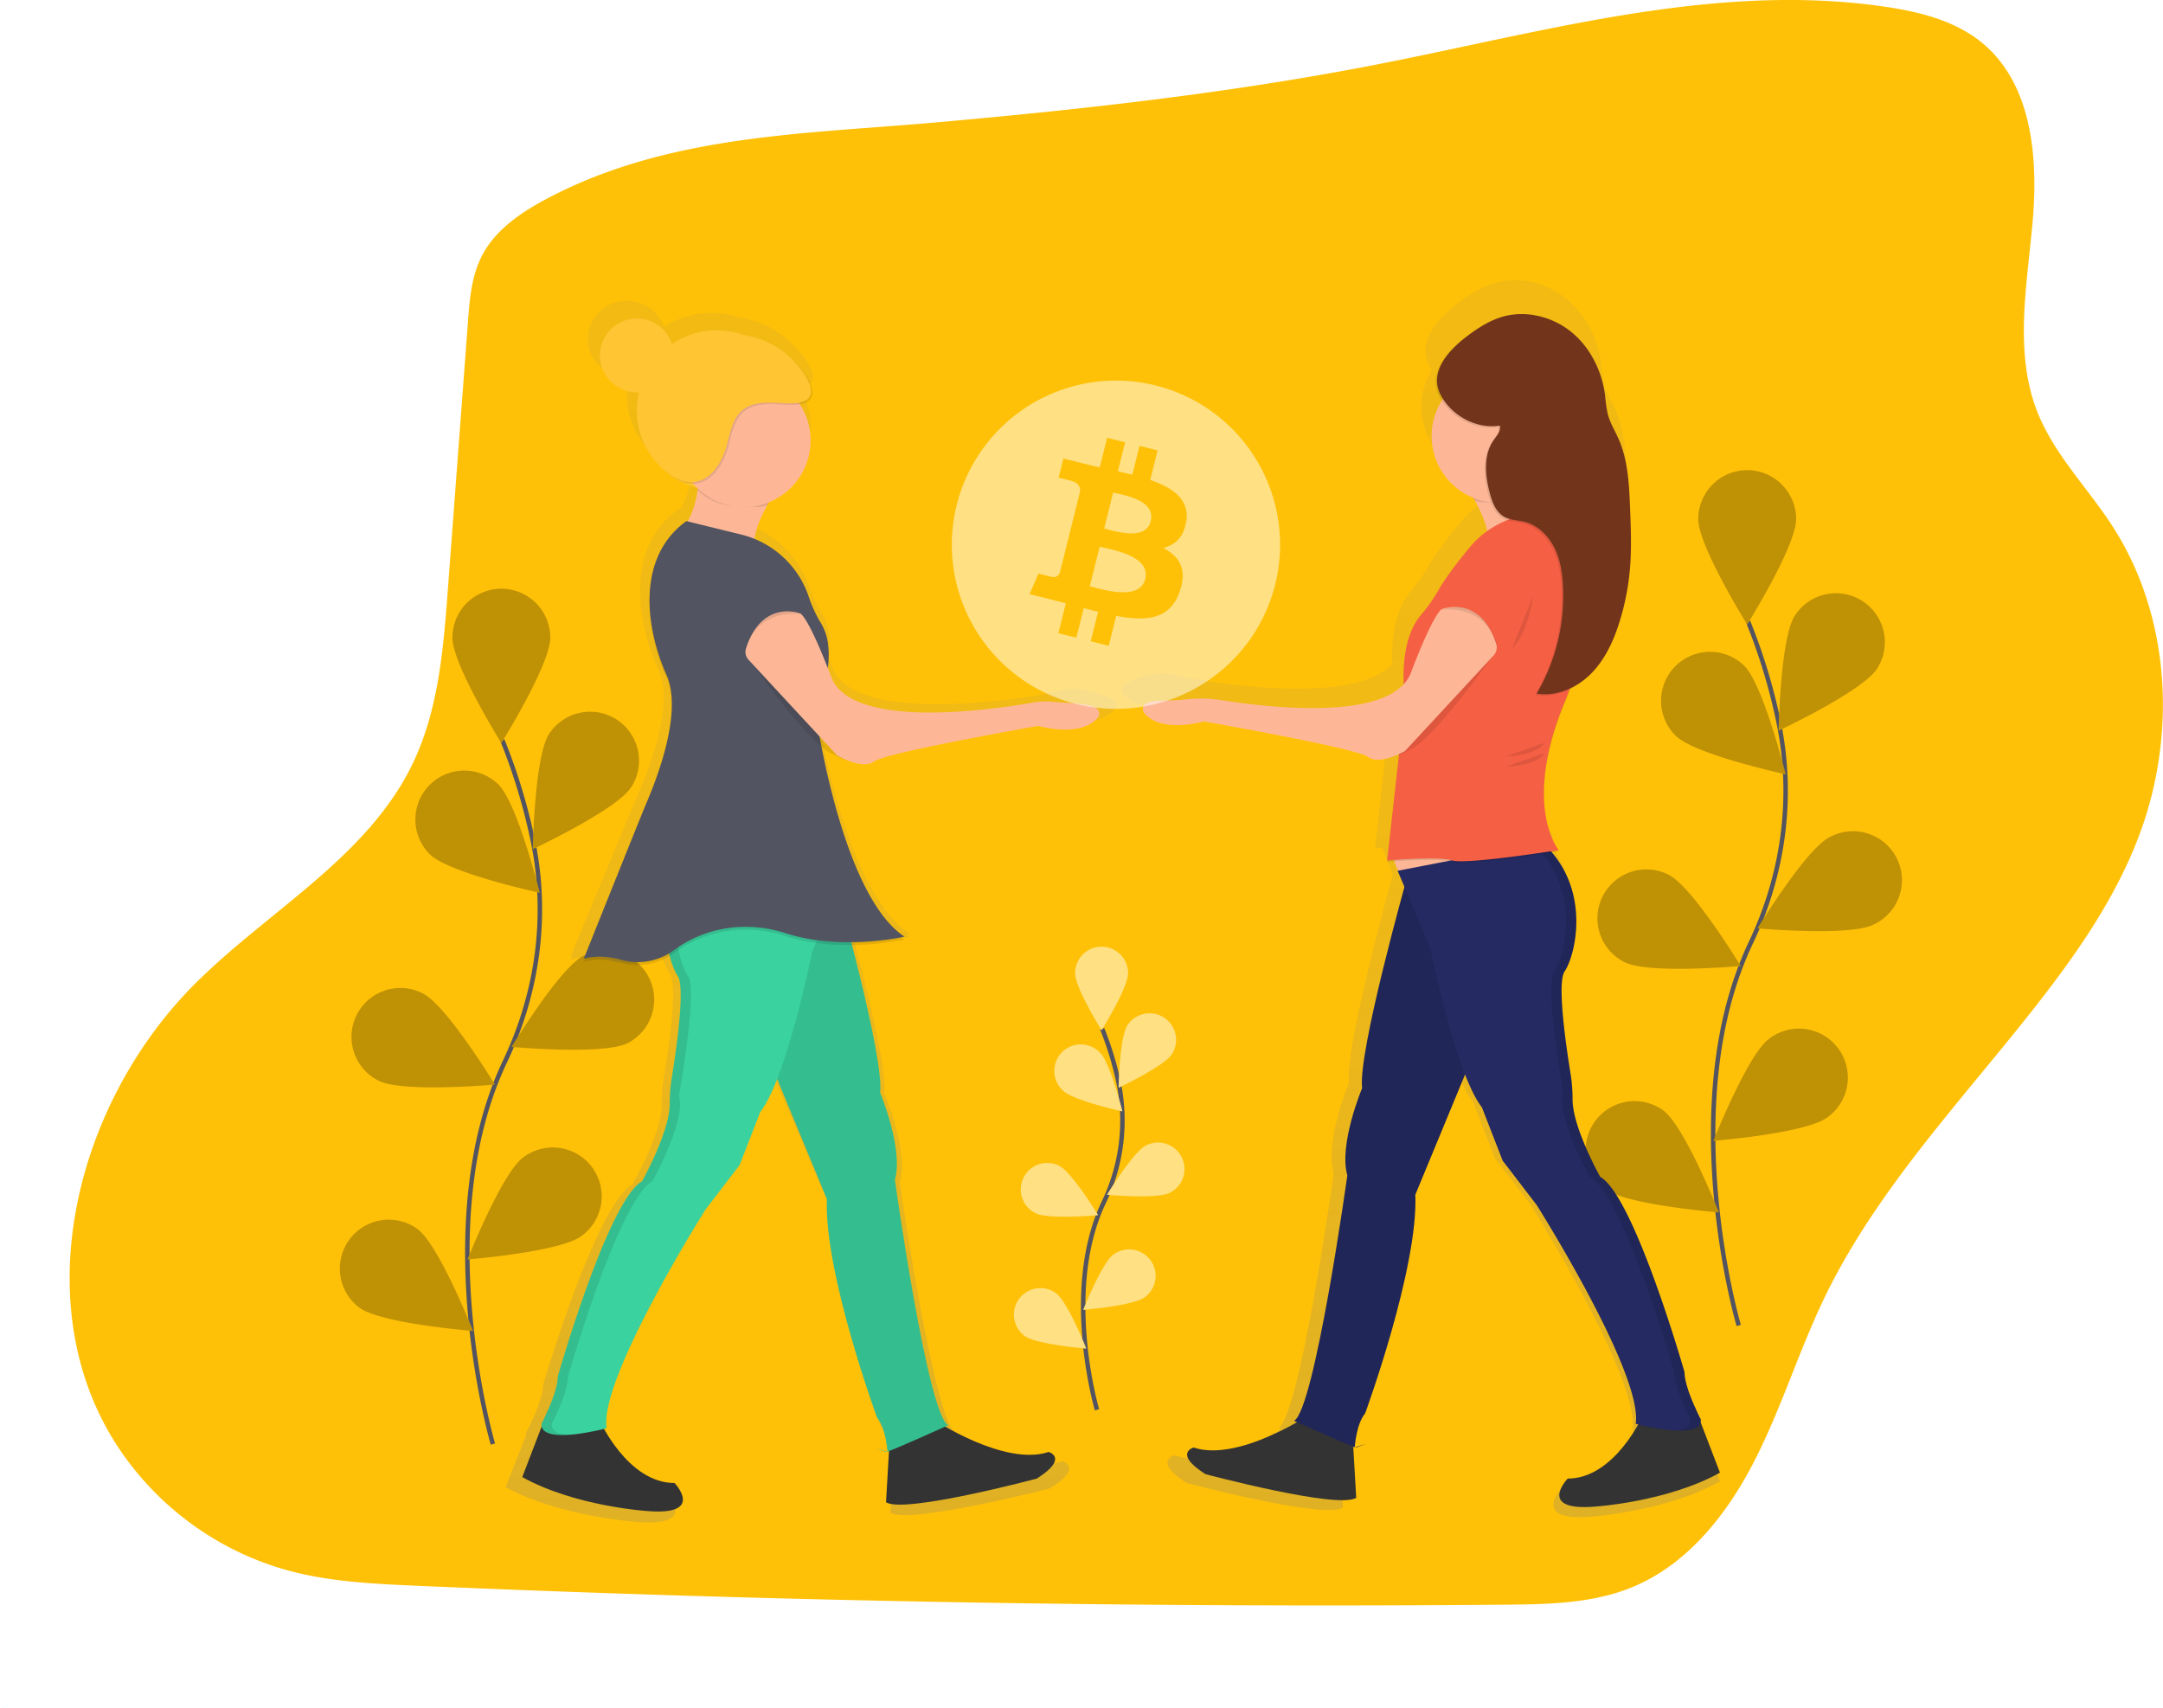 <svg id="5608f773-9105-4ac5-92ee-00dc8494bf09" data-name="Layer 1" xmlns="http://www.w3.org/2000/svg" xmlns:xlink="http://www.w3.org/1999/xlink" width="969.46" height="765.65" viewBox="0 0 969.46 765.65"><defs><linearGradient id="d5c5f845-1211-4d33-90ee-16d370404a27" x1="752.2" y1="747.19" x2="752.2" y2="192.69" gradientUnits="userSpaceOnUse"><stop offset="0" stop-color="gray" stop-opacity="0.25"/><stop offset="0.54" stop-color="gray" stop-opacity="0.12"/><stop offset="1" stop-color="gray" stop-opacity="0.1"/></linearGradient><linearGradient id="8accd500-b107-411d-8b2b-c53a84baad8d" x1="514.88" y1="731.62" x2="514.88" y2="731.46" xlink:href="#d5c5f845-1211-4d33-90ee-16d370404a27"/><linearGradient id="200cebf9-e83f-4177-83cb-f707d9c899b3" x1="512.44" y1="731.62" x2="512.44" y2="730.06" xlink:href="#d5c5f845-1211-4d33-90ee-16d370404a27"/><linearGradient id="d387df21-ae07-484f-b9a6-48497219b655" x1="478.67" y1="749.38" x2="478.67" y2="201.96" xlink:href="#d5c5f845-1211-4d33-90ee-16d370404a27"/></defs><title>btc_p2p</title><path d="M361.66,155.55c-12.16,6.33-24.34,14.3-30.53,26.53-4.55,9-5.38,19.32-6.13,29.36l-9,119.86c-2,26.71-4.19,54.16-15.85,78.28-20.09,41.55-63.83,65.26-96.67,97.68-53.81,53.13-76.91,142.69-36.5,206.61A134.14,134.14,0,0,0,244.29,771c18.74,5.1,38.32,6,57.72,6.87q243.75,10.57,487.83,8.48c19.32-.17,39.17-.5,57-7.84,24.63-10.13,42.33-32.43,54.52-56.11s20-49.39,31.53-73.39c23.6-49,62-88.94,95.46-131.77,18.45-23.6,35.72-48.61,46.08-76.71,16.47-44.66,13.59-97.19-12.15-137.24-11.12-17.31-26.26-32.3-33.83-51.43-10.57-26.75-4.67-56.71-2.15-85.36s-.24-61.36-22.29-79.83c-12.17-10.19-28.29-14.21-44-16.51-75.21-11-150.75,10.77-225.33,25.45-65.81,13-132.53,20.44-199.29,26.37C476.13,127.26,415.74,127.4,361.66,155.55Z" transform="translate(-115.27 -67.17)" fill="#ffc107"/><path d="M336.19,714.37s-29.11-98.83,5.46-171.57c14.51-30.53,19.33-64.8,12.62-97.93a262.52,262.52,0,0,0-13.86-46" transform="translate(-115.27 -67.17)" fill="none" stroke="#535461" stroke-miterlimit="10" stroke-width="2"/><path d="M361.91,352.95c0,12.11-21.93,47.23-21.93,47.23s-21.93-35.12-21.93-47.23a21.93,21.93,0,0,1,43.86,0Z" transform="translate(-115.27 -67.17)" fill="#ffc107"/><path d="M398.16,420c-6.58,10.17-44.08,27.73-44.08,27.73s.68-41.4,7.26-51.57A21.93,21.93,0,1,1,398.16,420Z" transform="translate(-115.27 -67.17)" fill="#ffc107"/><path d="M396.58,534.68c-10.81,5.45-52,1.69-52,1.69S366,501,376.83,495.52a21.93,21.93,0,0,1,19.75,39.16Z" transform="translate(-115.27 -67.17)" fill="#ffc107"/><path d="M375.85,621.15c-9.74,7.2-51,10.46-51,10.46s15.2-38.52,24.93-45.72a21.93,21.93,0,1,1,26.08,35.26Z" transform="translate(-115.27 -67.17)" fill="#ffc107"/><path d="M308,450.11c8.69,8.44,49.16,17.18,49.16,17.18s-9.91-40.2-18.6-48.64A21.93,21.93,0,0,0,308,450.11Z" transform="translate(-115.27 -67.17)" fill="#ffc107"/><path d="M285.07,551.55c10.81,5.45,52,1.69,52,1.69s-21.49-35.4-32.3-40.85a21.93,21.93,0,1,0-19.75,39.16Z" transform="translate(-115.27 -67.17)" fill="#ffc107"/><path d="M276.28,653.21c9.74,7.2,51,10.46,51,10.46s-15.2-38.52-24.93-45.72a21.93,21.93,0,0,0-26.08,35.26Z" transform="translate(-115.27 -67.17)" fill="#ffc107"/><path d="M361.91,352.95c0,12.11-21.93,47.23-21.93,47.23s-21.93-35.12-21.93-47.23a21.93,21.93,0,0,1,43.86,0Z" transform="translate(-115.27 -67.17)" opacity="0.25"/><path d="M398.16,420c-6.58,10.17-44.08,27.73-44.08,27.73s.68-41.4,7.26-51.57A21.93,21.93,0,1,1,398.16,420Z" transform="translate(-115.27 -67.17)" opacity="0.25"/><path d="M396.58,534.68c-10.81,5.45-52,1.69-52,1.69S366,501,376.83,495.52a21.93,21.93,0,0,1,19.75,39.16Z" transform="translate(-115.27 -67.17)" opacity="0.25"/><path d="M375.85,621.15c-9.74,7.2-51,10.46-51,10.46s15.2-38.52,24.93-45.72a21.93,21.93,0,1,1,26.08,35.26Z" transform="translate(-115.27 -67.17)" opacity="0.25"/><path d="M308,450.11c8.69,8.44,49.16,17.18,49.16,17.18s-9.91-40.2-18.6-48.64A21.93,21.93,0,0,0,308,450.11Z" transform="translate(-115.27 -67.17)" opacity="0.25"/><path d="M285.07,551.55c10.81,5.45,52,1.69,52,1.69s-21.49-35.4-32.3-40.85a21.93,21.93,0,1,0-19.75,39.16Z" transform="translate(-115.27 -67.17)" opacity="0.25"/><path d="M276.28,653.21c9.74,7.2,51,10.46,51,10.46s-15.2-38.52-24.93-45.72a21.93,21.93,0,0,0-26.08,35.26Z" transform="translate(-115.27 -67.17)" opacity="0.25"/><path d="M894.57,661.23S865.46,562.41,900,489.67c14.51-30.53,19.33-64.8,12.62-97.93a262.52,262.52,0,0,0-13.86-46" transform="translate(-115.27 -67.17)" fill="none" stroke="#535461" stroke-miterlimit="10" stroke-width="2"/><path d="M920.29,299.81c0,12.11-21.93,47.23-21.93,47.23s-21.93-35.12-21.93-47.23a21.93,21.93,0,1,1,43.86,0Z" transform="translate(-115.27 -67.17)" fill="#ffc107"/><path d="M956.54,366.9c-6.58,10.17-44.08,27.73-44.08,27.73s.68-41.4,7.26-51.57a21.93,21.93,0,1,1,36.82,23.84Z" transform="translate(-115.27 -67.17)" fill="#ffc107"/><path d="M955,481.54c-10.81,5.45-52,1.69-52,1.69s21.49-35.4,32.3-40.85A21.93,21.93,0,1,1,955,481.54Z" transform="translate(-115.27 -67.17)" fill="#ffc107"/><path d="M934.23,568c-9.74,7.2-51,10.46-51,10.46s15.2-38.52,24.93-45.72A21.93,21.93,0,1,1,934.23,568Z" transform="translate(-115.27 -67.17)" fill="#ffc107"/><path d="M866.41,397c8.69,8.44,49.16,17.18,49.16,17.18S905.66,374,897,365.51A21.93,21.93,0,0,0,866.41,397Z" transform="translate(-115.27 -67.17)" fill="#ffc107"/><path d="M843.45,498.41c10.81,5.45,52,1.69,52,1.69S874,464.7,863.2,459.25a21.93,21.93,0,1,0-19.75,39.16Z" transform="translate(-115.27 -67.17)" fill="#ffc107"/><path d="M834.66,600.07c9.74,7.2,51,10.46,51,10.46s-15.2-38.52-24.93-45.72a21.93,21.93,0,0,0-26.08,35.26Z" transform="translate(-115.27 -67.17)" fill="#ffc107"/><path d="M920.29,299.81c0,12.11-21.93,47.23-21.93,47.23s-21.93-35.12-21.93-47.23a21.93,21.93,0,1,1,43.86,0Z" transform="translate(-115.27 -67.17)" opacity="0.25"/><path d="M956.54,366.9c-6.58,10.17-44.08,27.73-44.08,27.73s.68-41.4,7.26-51.57a21.93,21.93,0,1,1,36.82,23.84Z" transform="translate(-115.27 -67.17)" opacity="0.25"/><path d="M955,481.54c-10.81,5.45-52,1.69-52,1.69s21.49-35.4,32.3-40.85A21.93,21.93,0,1,1,955,481.54Z" transform="translate(-115.27 -67.17)" opacity="0.25"/><path d="M934.23,568c-9.74,7.2-51,10.46-51,10.46s15.2-38.52,24.93-45.72A21.93,21.93,0,1,1,934.23,568Z" transform="translate(-115.27 -67.17)" opacity="0.25"/><path d="M866.41,397c8.69,8.44,49.16,17.18,49.16,17.18S905.66,374,897,365.51A21.93,21.93,0,0,0,866.41,397Z" transform="translate(-115.27 -67.17)" opacity="0.25"/><path d="M843.45,498.41c10.81,5.45,52,1.69,52,1.69S874,464.7,863.2,459.25a21.93,21.93,0,1,0-19.75,39.16Z" transform="translate(-115.27 -67.17)" opacity="0.25"/><path d="M834.66,600.07c9.74,7.2,51,10.46,51,10.46s-15.2-38.52-24.93-45.72a21.93,21.93,0,0,0-26.08,35.26Z" transform="translate(-115.27 -67.17)" opacity="0.25"/><g opacity="0.1"><path d="M116.14,832.82c11.1-4,1.36-.74-.56-.1A1.44,1.44,0,0,0,116.14,832.82Z" transform="translate(-115.27 -67.17)" fill="aqua"/></g><g opacity="0.1"><path d="M115.58,832.71l-.3-.09v.2Z" transform="translate(-115.27 -67.17)" fill="aqua"/></g><path d="M877.28,707.68c0-.12,0-.25.07-.38s0-.07,0-.1a4.63,4.63,0,0,0,0-.75s-1.34-2.57-2.9-6.1h0c-2.13-4.85-4.66-11.52-4.66-15.89,0,0-23.37-81.78-39.17-90.71,0,0-13-23.15-12.86-36.18a73.69,73.69,0,0,0-1-12.43c-2.31-14.37-6.16-41.88-2.64-46.91,4.47-6.39,11.92-34.19-5.87-55.18l3.12-.48s-.17-.21-.45-.62l.45-.07s-6.88-8.26-6.88-26.51c.1-10.51,2.47-24.24,9.63-41.53q1.42-3.44,2.6-6.81a34.22,34.22,0,0,0,9-6.48l.32-.33.37-.35c6.57-6.6,10.55-15.36,13.32-24.25a115.46,115.46,0,0,0,4.85-25.13c.74-9.27.35-18.58,0-27.87-.45-10.84-1-22-5.34-31.89-1.71-3.87-4-7.53-5.05-11.63a68.09,68.09,0,0,1-1.21-8.53c-1.43-11.23-6.75-22.12-15.47-29.33s-20.91-10.42-31.82-7.4c-6.24,1.73-11.81,5.31-17,9.23a57.49,57.49,0,0,0-6.28,5.49c-6.27,6.15-11,14.21-6.46,22.68q.5.92,1.07,1.8a30.92,30.92,0,0,0,14.57,45.07l.81,1.42.09,0c2.37,4.38,4.95,9.85,5.63,14a43.07,43.07,0,0,0-8,7.39c-8.09,9.65-12.52,16.2-14.94,20.47a73,73,0,0,1-7.93,11.15c-3.67,4.34-8,12.81-8,28.57q0,1.73,0,3.59c-19.37,21.09-94.91,5.63-94.91,5.63-9.1-3.54-19.69.73-24.65,3.24a3,3,0,0,0-1,4.59c8,9.64,27.68,3.86,27.68,3.86s70.78,12.37,76.28,16.49c3.74,2.81,10.35.52,14.19-1.23l-.79.89,1-.49-5.44,48.93h.08l-.08.69s1.26-.11,3.27-.25l1.68,4.35-.14,0,1.74,4.12h0l1.43,3.39c-4.27,15.44-21.48,79-19.67,93.51,0,0-11,26.11-6.87,40.55,0,0-15.12,108.58-24.74,114.08l1.35.61c-10.27,5.87-32.64,16.91-48.08,11.76,0,0-9.62,2.75,5.5,12.37,0,0,61.85,16.49,70.1,11l-1.37-23.77.7.25c.1-1.34,1-11.17,4.8-15.65,0,0,24.74-67.35,23.37-101.71l23.09-55.8c2.5,6.4,5.15,11.83,7.83,15.26l9.62,24.74,15.81,20.62s49.48,78.34,46,101.71l1.16.29c-4.63,8.24-16.15,25.13-32.78,25.13,0,0-14.43,15.12,12.37,13.06,0,0,33.67-2.06,58.41-15.81Z" transform="translate(-115.27 -67.17)" fill="url(#d5c5f845-1211-4d33-90ee-16d370404a27)"/><path d="M701.92,701.33s-31.81,21.21-51.69,14.58c0,0-9.28,2.65,5.3,11.93,0,0,59.65,15.91,67.6,10.6l-2-34.46Z" transform="translate(-115.27 -67.17)" fill="#333"/><path d="M851.7,701.33s-12.59,28.5-33.8,28.5c0,0-13.92,14.58,11.93,12.59,0,0,32.47-2,56.33-15.24l-11.41-29.74Z" transform="translate(-115.27 -67.17)" fill="#333"/><polygon points="623.1 381.32 628.1 394.25 660.55 391.93 657.23 370.06 623.1 381.32" fill="#fdb797"/><path d="M745.66,461.42S723.79,539,725.78,554.87c0,0-10.6,25.18-6.63,39.1,0,0-14.58,104.71-23.86,110,0,0,27,12.22,27.83,11.93,9.28-3.31-.66,0-.66,0s.66-10.6,4.64-15.24c0,0,23.86-64.95,22.53-98.08l31.81-76.88Z" transform="translate(-115.27 -67.17)" fill="#252a62"/><path d="M745.66,461.42S723.79,539,725.78,554.87c0,0-10.6,25.18-6.63,39.1,0,0-14.58,104.71-23.86,110,0,0,27,12.22,27.83,11.93,9.28-3.31-.66,0-.66,0s.66-10.6,4.64-15.24c0,0,23.86-64.95,22.53-98.08l31.81-76.88Z" transform="translate(-115.27 -67.17)" opacity="0.1"/><path d="M741.69,457.44l14.58,34.46s11.27,56.33,23.2,71.57l9.28,23.86L804,607.22s47.72,75.55,44.4,98.08c0,0,29.82,8,29.16-2,0,0-7.29-13.92-7.29-21.21,0,0-22.53-78.86-37.78-87.48,0,0-12.52-22.33-12.4-34.89a71.06,71.06,0,0,0-1-12c-2.23-13.86-5.94-40.38-2.54-45.23,4.64-6.63,12.59-37.11-9.94-57.66Z" transform="translate(-115.27 -67.17)" fill="#252a62"/><path d="M877.54,703.32s-7.29-13.92-7.29-21.21c0,0-22.53-78.86-37.78-87.48,0,0-12.52-22.33-12.4-34.89a71.06,71.06,0,0,0-1-12c-2.23-13.86-5.94-40.38-2.54-45.23,4.64-6.63,12.59-37.11-9.94-57.66l-3.84.75c21.54,20.53,13.73,50.36,9.15,56.91s4,53.68,4,53.68c-3.31,11.27,11.93,38.44,11.93,38.44,15.24,8.62,37.78,87.48,37.78,87.48,0,7.29,7.29,21.21,7.29,21.21.22,3.28-2.89,4.61-7.15,4.92C872.17,708.61,877.84,707.71,877.54,703.32Z" transform="translate(-115.27 -67.17)" opacity="0.1"/><path d="M772.17,284.47s12.59,19.22,9.28,25.18l32.47-8s-8.62-9.28-6.63-31.81Z" transform="translate(-115.27 -67.17)" fill="#fdb797"/><path d="M818.56,298.39s-27.17-6-44.4,14.58c-7.8,9.3-12.07,15.62-14.41,19.74a70.39,70.39,0,0,1-7.64,10.75c-4.31,5.09-9.59,16.06-7.11,38.43l-8,71.57s23.2-2,29.16,0,47.72-4.64,47.72-4.64-16.57-19.88,2.65-66.27S818.56,298.39,818.56,298.39Z" transform="translate(-115.27 -67.17)" opacity="0.1"/><path d="M818.56,297.73s-27.17-6-44.4,14.58c-7.8,9.3-12.07,15.62-14.41,19.74a70.39,70.39,0,0,1-7.64,10.75c-4.31,5.09-9.59,16.06-7.11,38.43l-8,71.57s23.2-2,29.16,0,47.72-4.64,47.72-4.64-16.57-19.88,2.65-66.27S818.56,297.73,818.56,297.73Z" transform="translate(-115.27 -67.17)" fill="#f55f44"/><path d="M785.76,359S759.91,396.14,748,402.77l-6.63,3.31S783.11,359,785.76,359Z" transform="translate(-115.27 -67.17)" opacity="0.1"/><path d="M761.57,340.14s17-6.69,24.29,15.49a5.32,5.32,0,0,1-1.14,5.27L745,403.76s-11.27,6.63-16.57,2.65-73.56-15.91-73.56-15.91-18.95,5.57-26.69-3.72a2.87,2.87,0,0,1,.93-4.42c3.7-1.87,9.87-.79,17.15-1.69a60.35,60.35,0,0,1,16.8.35c22.73,3.56,76.28,9.44,84.59-12.39C758.25,340.81,761.57,340.14,761.57,340.14Z" transform="translate(-115.27 -67.17)" fill="#fdb797"/><path d="M761.24,340.47s20.54-3.31,25.18,17.23v-1.33S780.46,333.85,761.24,340.47Z" transform="translate(-115.27 -67.17)" opacity="0.1"/><path d="M808,271.22,772.83,285.8s1.59,2.42,3.48,5.81c3.43,1.38,8.17.49,12.09.49,8,0,13.85-2.11,19.22-7.29C807.13,280.83,807.47,276.71,808,271.22Z" transform="translate(-115.27 -67.17)" opacity="0.1"/><circle cx="671.48" cy="195.43" r="29.82" fill="#fdb797"/><path d="M786.8,258.57c.65,2.3-1.26,4.43-2.64,6.38-4.83,6.83-3.94,16.13-1.73,24.19,1.08,3.95,2.7,8.15,6.23,10.22,2.82,1.65,6.29,1.58,9.45,2.41,5.69,1.49,10.29,6,13,11.19s3.68,11.18,4,17.06a86.31,86.31,0,0,1-11.75,48.61c8.85,1.51,18-2.52,24.35-8.89s10.17-14.81,12.84-23.38a111.34,111.34,0,0,0,4.68-24.23c.71-8.94.34-17.92,0-26.88-.43-10.45-.93-21.18-5.15-30.75-1.65-3.74-3.85-7.26-4.87-11.22a65.65,65.65,0,0,1-1.17-8.22c-1.38-10.83-6.51-21.33-14.92-28.29s-20.16-10-30.68-7.13c-6,1.67-11.38,5.12-16.36,8.9-8.06,6.13-17.31,16-11.62,26.5C765.41,254.23,776.35,260.21,786.8,258.57Z" transform="translate(-115.27 -67.17)" opacity="0.1"/><path d="M787.46,257.91c.65,2.3-1.26,4.43-2.64,6.38-4.83,6.83-3.94,16.13-1.73,24.19,1.08,3.95,2.7,8.15,6.23,10.22,2.82,1.65,6.29,1.58,9.45,2.41,5.69,1.49,10.29,6,13,11.19s3.68,11.18,4,17.06A86.31,86.31,0,0,1,804,378c8.85,1.51,18-2.52,24.35-8.89s10.17-14.81,12.84-23.38a111.34,111.34,0,0,0,4.68-24.23c.71-8.94.34-17.92,0-26.88-.43-10.45-.93-21.18-5.15-30.75-1.65-3.74-3.85-7.26-4.87-11.22a65.65,65.65,0,0,1-1.17-8.22c-1.38-10.83-6.51-21.33-14.92-28.29s-20.16-10-30.68-7.13c-6,1.67-11.38,5.12-16.36,8.9-8.06,6.13-17.31,16-11.62,26.5C766.08,253.57,777,259.55,787.46,257.91Z" transform="translate(-115.27 -67.17)" fill="#72351c"/><path d="M790.4,406.08s12.59,0,17.23-6" transform="translate(-115.27 -67.17)" opacity="0.1"/><path d="M790.4,410.72s12.59,0,17.23-6" transform="translate(-115.27 -67.17)" opacity="0.1"/><path d="M802.33,334.51s-2,15.91-9.28,23.2" transform="translate(-115.27 -67.17)" opacity="0.1"/><g opacity="0.1"><path d="M515,731.62v-.16l-.24.08Z" transform="translate(-115.27 -67.17)" fill="url(#8accd500-b107-411d-8b2b-c53a84baad8d)"/></g><g opacity="0.1"><path d="M514.3,731.62a1.15,1.15,0,0,0,.45-.08C513.21,731,505.42,728.44,514.3,731.62Z" transform="translate(-115.27 -67.17)" fill="url(#200cebf9-e83f-4177-83cb-f707d9c899b3)"/></g><path d="M613.75,380.56c-5.06-2.47-15.86-6.69-25.14-3.2,0,0-89,17.64-100.22-10.86q-.79-2-1.53-3.85a41.41,41.41,0,0,0,.29-5.63,39.62,39.62,0,0,0-.49-6.91,24.17,24.17,0,0,0-3.77-9.34,60.63,60.63,0,0,1-5.39-11.71,44.33,44.33,0,0,0-25.43-26c.17-4.26,3.18-10.55,5.91-15.44l.09,0,.83-1.4a30.56,30.56,0,0,0,19.68-28.29,29.69,29.69,0,0,0-5.09-16.62c9.41-1.51,6.19-9.51.37-16.37a44.73,44.73,0,0,0-3.61-3.78A42.16,42.16,0,0,0,449.62,210c-.93-.2-1.87-.35-2.81-.48a39,39,0,0,0-33.92,4.15A17.48,17.48,0,0,0,396.23,202c-9.68,0-17.52,7.59-17.52,17s7.84,17,17.52,17l1,0a35.61,35.61,0,0,0-1,8.17c0,17.12,12.13,31.5,28.53,35.52l.29.27c0,.28-.05.57-.09.85l.07.06a39.52,39.52,0,0,1-4.68,14.34l-.62-.15c-12.93,9-17.61,22.65-17.5,36.87-.07,12.08,3.27,24.72,8,35a32,32,0,0,1,2.52,13c-.25,15.4-7.34,33.88-12.16,44.7-1.91,4.29-29.6,71.25-29.6,71.25l.63-.16-.63,1.52c6.06-1.7,12.56-.92,18.08.57a29.59,29.59,0,0,0,22.66-3.2,29.58,29.58,0,0,0,3.77,9.08c3.59,5-.33,32.12-2.69,46.31a70.48,70.48,0,0,0-1,12.28c.13,12.87-13.11,35.73-13.11,35.73-16.12,8.82-39.95,89.56-39.95,89.56,0,4.32-2.58,10.9-4.75,15.69h0c-1.58,3.49-3,6-3,6a4.43,4.43,0,0,0,0,.74s0,.07,0,.1a3.75,3.75,0,0,0,.07.38l-9.2,23.21c25.23,13.57,59.57,15.61,59.57,15.61,27.33,2,12.62-12.89,12.62-12.89-17,0-28.7-16.68-33.43-24.81l1.19-.29c-3.5-23.07,47-100.42,47-100.42l16.12-20.36L454.75,566c2.73-3.38,5.44-8.74,8-15.06L486.29,606c-1.4,33.93,23.83,100.42,23.83,100.42,3.91,4.42,4.79,14.13,4.89,15.45l.71-.24-1.4,23.47c8.41,5.43,71.49-10.86,71.49-10.86,15.42-9.5,5.61-12.21,5.61-12.21-15.74,5.08-38.56-5.82-49-11.61l1.37-.6c-9.81-5.43-25.23-112.63-25.23-112.63,4.21-14.25-7-40-7-40,1.28-9.9-6.78-43.15-13.28-67.68a134,134,0,0,0,24.85-2.54c-.52-.33-1-.68-1.53-1,1-.19,1.53-.31,1.53-.31-21.66-13.85-34-60.63-39.33-87.13a28,28,0,0,0,4.29,3l7,3.39-.8-.87c3.91,1.73,10.65,4,14.47,1.21,5.61-4.07,77.79-16.28,77.79-16.28s20,5.71,28.23-3.81A2.91,2.91,0,0,0,613.75,380.56Z" transform="translate(-115.27 -67.17)" fill="url(#d387df21-ae07-484f-b9a6-48497219b655)"/><circle cx="321.23" cy="183.83" r="35.79" fill="#ffc533"/><path d="M463.34,286.46s-12.59,19.22-9.28,25.18l-32.47-8s8.62-9.28,6.63-31.81Z" transform="translate(-115.27 -67.17)" fill="#fdb797"/><path d="M427.55,273.21l35.12,14.58s-1.59,2.42-3.48,5.81c-3.43,1.38-8.17.49-12.09.49-8,0-13.85-2.11-19.22-7.29C428.38,282.82,428,278.7,427.55,273.21Z" transform="translate(-115.27 -67.17)" opacity="0.1"/><circle cx="333.49" cy="197.42" r="29.82" fill="#fdb797"/><circle cx="285.44" cy="159.31" r="16.57" fill="#ffc533"/><path d="M469.94,248.6c-7.46-.13-15.94-1.63-21.53,3.3-4,3.54-5.08,9.26-6.44,14.44-2,7.78-6.58,16.33-14.54,17.49-4.86.71-9.75-1.71-13.2-5.21s-5.68-8-7.79-12.41-4.17-9-4-13.89c.21-5.81,3.6-11,7.06-15.65a65.18,65.18,0,0,1,6.95-8.2,39,39,0,0,1,57.65,3.89C480.31,239.89,483.4,248.83,469.94,248.6Z" transform="translate(-115.27 -67.17)" opacity="0.1"/><path d="M469.28,247.94c-7.46-.13-15.94-1.63-21.53,3.3-4,3.54-5.08,9.26-6.44,14.44-2,7.78-6.58,16.33-14.54,17.49-4.86.71-9.75-1.71-13.2-5.21s-5.68-8-7.79-12.41-4.17-9-4-13.89c.21-5.81,3.6-11,7.06-15.65a65.18,65.18,0,0,1,6.95-8.2,39,39,0,0,1,57.65,3.89C479.64,239.23,482.74,248.17,469.28,247.94Z" transform="translate(-115.27 -67.17)" fill="#ffc533"/><path d="M533.59,703.32s31.81,21.21,51.69,14.58c0,0,9.28,2.65-5.3,11.93,0,0-59.65,15.91-67.6,10.6l2-34.46Z" transform="translate(-115.27 -67.17)" fill="#333"/><path d="M383.81,703.32s12.59,28.5,33.8,28.5c0,0,13.92,14.58-11.93,12.59,0,0-32.47-2-56.33-15.24l11.41-29.74Z" transform="translate(-115.27 -67.17)" fill="#333"/><path d="M489.85,463.41s21.87,77.54,19.88,93.44c0,0,10.6,25.18,6.63,39.1,0,0,14.58,104.71,23.86,110,0,0-27,12.22-27.83,11.93-9.28-3.31.66,0,.66,0s-.66-10.6-4.64-15.24c0,0-23.86-64.95-22.53-98.08l-31.81-76.88Z" transform="translate(-115.27 -67.17)" fill="#3ad29f"/><path d="M489.85,463.41s21.87,77.54,19.88,93.44c0,0,10.6,25.18,6.63,39.1,0,0,14.58,104.71,23.86,110,0,0-27,12.22-27.83,11.93-9.28-3.31.66,0,.66,0s-.66-10.6-4.64-15.24c0,0-23.86-64.95-22.53-98.08l-31.81-76.88Z" transform="translate(-115.27 -67.17)" opacity="0.1"/><path d="M493.83,459.43l-14.58,34.46s-11.27,56.33-23.2,71.57l-9.28,23.86-15.24,19.88s-47.72,75.55-44.4,98.08c0,0-29.82,8-29.16-2,0,0,7.29-13.92,7.29-21.21,0,0,22.53-78.86,37.78-87.48,0,0,12.52-22.33,12.4-34.89a71.06,71.06,0,0,1,1-12c2.23-13.86,5.94-40.38,2.54-45.23-4.64-6.63-12.59-37.11,9.94-57.66Z" transform="translate(-115.27 -67.17)" fill="#3ad29f"/><path d="M358,705.3s7.29-13.92,7.29-21.21c0,0,22.53-78.86,37.78-87.48,0,0,12.52-22.33,12.4-34.89a71.06,71.06,0,0,1,1-12c2.23-13.86,5.94-40.38,2.54-45.23-4.64-6.63-12.59-37.11,9.94-57.66l3.84.75C411.18,468.12,419,498,423.58,504.5s-4,53.68-4,53.68c3.31,11.27-11.93,38.44-11.93,38.44-15.24,8.62-37.78,87.48-37.78,87.48,0,7.29-7.29,21.21-7.29,21.21-.22,3.28,2.89,4.61,7.15,4.92C363.34,710.6,357.67,709.7,358,705.3Z" transform="translate(-115.27 -67.17)" opacity="0.1"/><path d="M422.94,302l24.63,6.06a42.62,42.62,0,0,1,30,27.3,60.15,60.15,0,0,0,5.09,11.44,24.05,24.05,0,0,1,3.56,9.13c1,6.49.92,17-5.88,28.92,0,0,11.21,84.17,40.32,103.39,0,0-28.41,6.54-53.31-1.55-16.69-5.42-35-3.14-49.3,7.1l-.62.45A27.34,27.34,0,0,1,394,498.75c-5.22-1.45-11.37-2.21-17.1-.55,0,0,26.19-65.39,28-69.59C411,414.42,421,386.74,414,371,404.27,349.09,400.71,316.62,422.94,302Z" transform="translate(-115.27 -67.17)" opacity="0.1"/><path d="M422.94,300.71l24.63,6.06a42.62,42.62,0,0,1,30,27.3,60.15,60.15,0,0,0,5.09,11.44,24.05,24.05,0,0,1,3.56,9.13c1,6.49.92,17-5.88,28.92,0,0,11.21,84.17,40.32,103.39,0,0-28.41,6.54-53.31-1.55-16.69-5.42-35-3.14-49.3,7.1l-.62.45A27.34,27.34,0,0,1,394,497.43c-5.22-1.45-11.37-2.21-17.1-.55,0,0,26.19-65.39,28-69.59C411,413.09,421,385.41,414,369.63,404.27,347.76,400.71,316.62,422.94,300.71Z" transform="translate(-115.27 -67.17)" fill="#535461"/><path d="M449.76,361s25.85,37.11,37.78,43.74l6.63,3.31S452.41,361,449.76,361Z" transform="translate(-115.27 -67.17)" opacity="0.1"/><path d="M473.94,342.13s-17-6.69-24.29,15.49a5.32,5.32,0,0,0,1.14,5.27l39.72,42.87s11.27,6.63,16.57,2.65,73.56-15.91,73.56-15.91,18.82,5.53,26.61-3.63a2.94,2.94,0,0,0-.85-4.52c-4.11-2.07-11.63-2-19.72-2.69a32,32,0,0,0-8.38.38C561,385.11,497,394.65,487.86,370.63,477.26,342.79,473.94,342.13,473.94,342.13Z" transform="translate(-115.27 -67.17)" fill="#fdb797"/><path d="M474.28,342.46s-20.54-3.31-25.18,17.23v-1.33S455.06,335.83,474.28,342.46Z" transform="translate(-115.27 -67.17)" opacity="0.1"/><path d="M689,311.31a73.56,73.56,0,1,1-73.56-73.56A73.56,73.56,0,0,1,689,311.31Zm-42-10.48c1.46-9.79-6-15.05-16.18-18.56L634.11,269,626,267l-3.22,12.91c-2.12-.53-4.3-1-6.47-1.52l3.24-13-8.07-2-3.31,13.25c-1.76-.4-3.48-.8-5.15-1.21v0l-11.13-2.78-2.15,8.62s6,1.37,5.86,1.46c3.27.82,3.86,3,3.76,4.69l-3.77,15.11a6.69,6.69,0,0,1,.84.27l-.85-.21-5.28,21.16a2.94,2.94,0,0,1-3.7,1.92c.08.12-5.87-1.46-5.87-1.46l-4,9.24,10.5,2.62c2,.49,3.87,1,5.75,1.48l-3.34,13.41,8.06,2,3.31-13.27q3.21.87,6.43,1.67l-3.3,13.21,8.07,2,3.34-13.39c13.76,2.6,24.12,1.55,28.47-10.89,3.51-10-.17-15.8-7.42-19.57,5.27-1.22,9.25-4.68,10.31-11.85Zm-18.44,25.86c-2.49,10-19.37,4.6-24.84,3.25l4.43-17.77C613.6,313.54,631.15,316.24,628.54,326.69Zm2.5-26c-2.28,9.12-16.32,4.48-20.88,3.35l4-16.11C618.73,289.06,633.41,291.18,631,300.69Z" transform="translate(-115.27 -67.17)" fill="#fff" opacity="0.5"/><path d="M606.94,699s-15.76-53.5,3-92.88a84.51,84.51,0,0,0,6.83-53,142.13,142.13,0,0,0-7.51-24.88" transform="translate(-115.27 -67.17)" fill="none" stroke="#535461" stroke-miterlimit="10" stroke-width="2"/><path d="M620.87,503.33c0,6.56-11.87,25.57-11.87,25.57s-11.87-19-11.87-25.57a11.87,11.87,0,1,1,23.75,0Z" transform="translate(-115.27 -67.17)" fill="#ffc107"/><path d="M640.49,539.65c-3.56,5.5-23.86,15-23.86,15s.37-22.41,3.93-27.92a11.87,11.87,0,1,1,19.93,12.91Z" transform="translate(-115.27 -67.17)" fill="#ffc107"/><path d="M639.63,601.72c-5.85,3-28.18.91-28.18.91s11.63-19.16,17.49-22.12a11.87,11.87,0,1,1,10.69,21.2Z" transform="translate(-115.27 -67.17)" fill="#ffc107"/><path d="M628.41,648.54c-5.27,3.9-27.62,5.66-27.62,5.66s8.23-20.85,13.5-24.75a11.87,11.87,0,1,1,14.12,19.09Z" transform="translate(-115.27 -67.17)" fill="#ffc107"/><path d="M591.7,555.94c4.7,4.57,26.62,9.3,26.62,9.3s-5.37-21.77-10.07-26.33a11.87,11.87,0,1,0-16.55,17Z" transform="translate(-115.27 -67.17)" fill="#ffc107"/><path d="M579.27,610.85c5.85,3,28.18.91,28.18.91S595.81,592.6,590,589.65a11.87,11.87,0,1,0-10.69,21.2Z" transform="translate(-115.27 -67.17)" fill="#ffc107"/><path d="M574.51,665.89c5.27,3.9,27.62,5.66,27.62,5.66s-8.23-20.85-13.5-24.75a11.87,11.87,0,1,0-14.12,19.09Z" transform="translate(-115.27 -67.17)" fill="#ffc107"/><path d="M620.87,503.33c0,6.56-11.87,25.57-11.87,25.57s-11.87-19-11.87-25.57a11.87,11.87,0,1,1,23.75,0Z" transform="translate(-115.27 -67.17)" fill="#fff" opacity="0.5"/><path d="M640.49,539.65c-3.56,5.5-23.86,15-23.86,15s.37-22.41,3.93-27.92a11.87,11.87,0,1,1,19.93,12.91Z" transform="translate(-115.27 -67.17)" fill="#fff" opacity="0.5"/><path d="M639.63,601.72c-5.85,3-28.18.91-28.18.91s11.63-19.16,17.49-22.12a11.87,11.87,0,1,1,10.69,21.2Z" transform="translate(-115.27 -67.17)" fill="#fff" opacity="0.5"/><path d="M628.41,648.54c-5.27,3.9-27.62,5.66-27.62,5.66s8.23-20.85,13.5-24.75a11.87,11.87,0,1,1,14.12,19.09Z" transform="translate(-115.27 -67.17)" fill="#fff" opacity="0.5"/><path d="M591.7,555.94c4.7,4.57,26.62,9.3,26.62,9.3s-5.37-21.77-10.07-26.33a11.87,11.87,0,1,0-16.55,17Z" transform="translate(-115.27 -67.17)" fill="#fff" opacity="0.5"/><path d="M579.27,610.85c5.85,3,28.18.91,28.18.91S595.81,592.6,590,589.65a11.87,11.87,0,1,0-10.69,21.2Z" transform="translate(-115.27 -67.17)" fill="#fff" opacity="0.5"/><path d="M574.51,665.89c5.27,3.9,27.62,5.66,27.62,5.66s-8.23-20.85-13.5-24.75a11.87,11.87,0,1,0-14.12,19.09Z" transform="translate(-115.27 -67.17)" fill="#fff" opacity="0.5"/></svg>